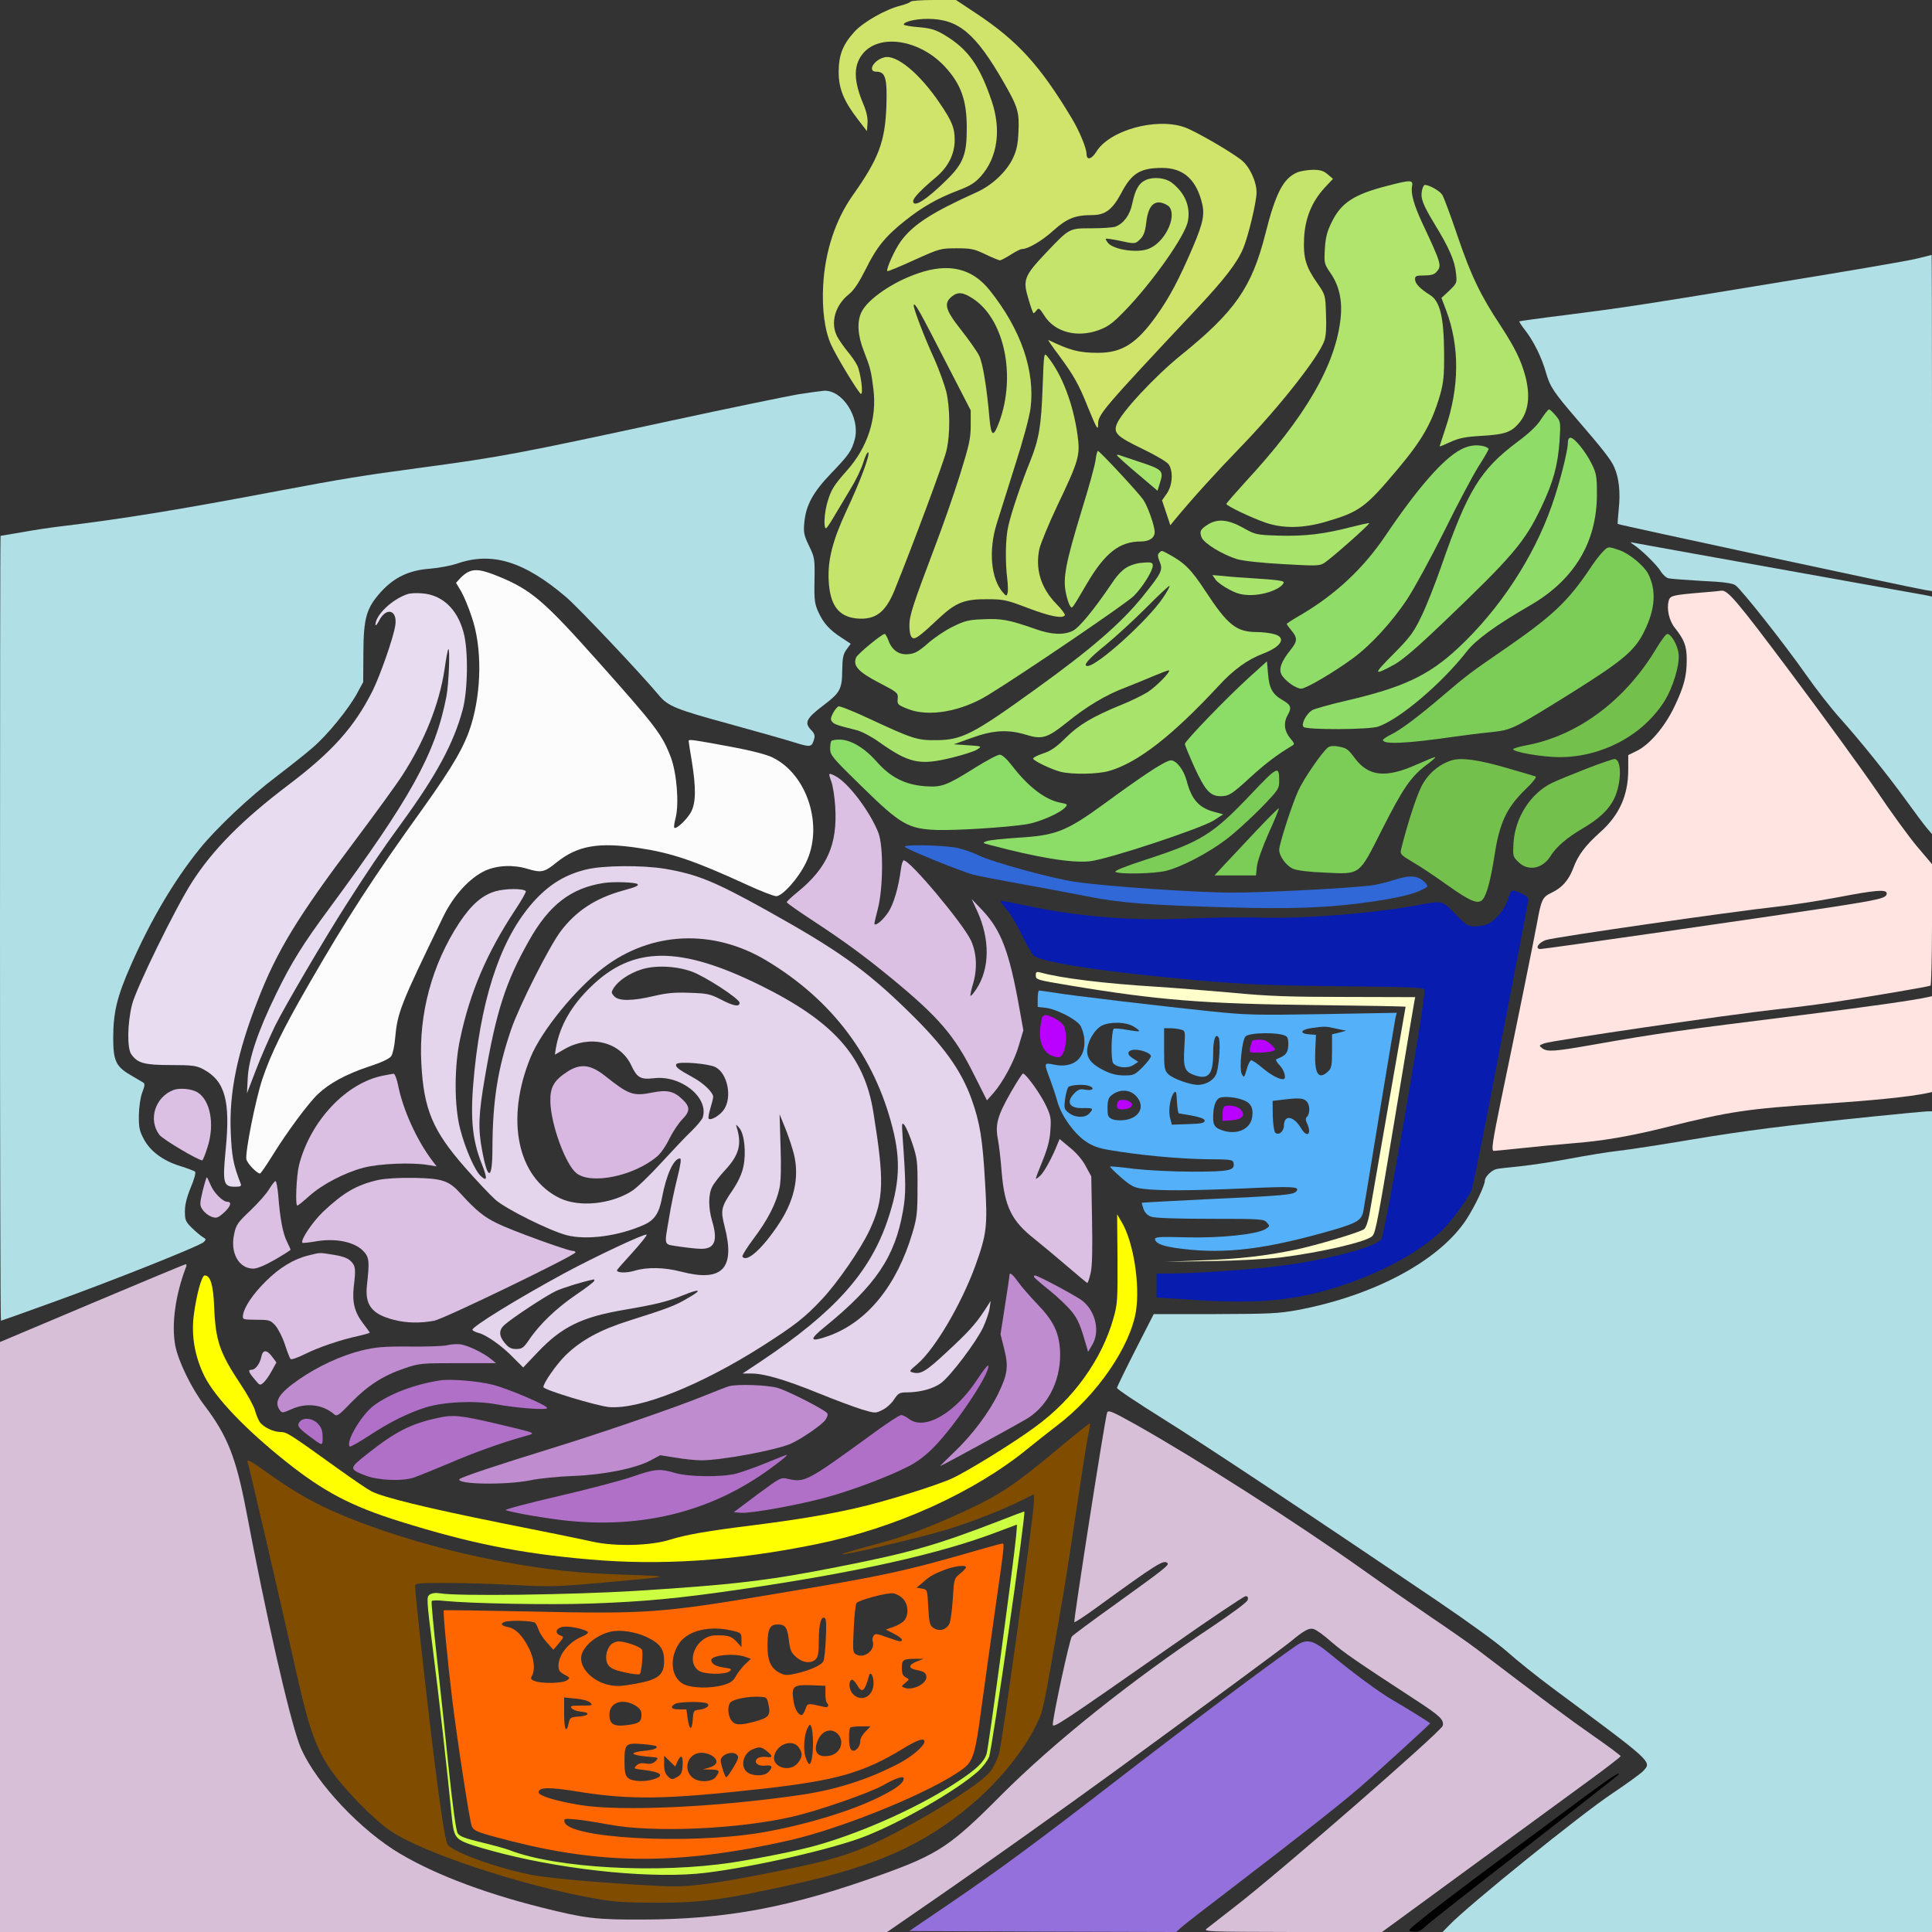 <?xml version="1.0" encoding="UTF-8" standalone="no"?>
<svg
   xmlns:dc="http://purl.org/dc/elements/1.1/"
   xmlns:cc="http://creativecommons.org/ns#"
   xmlns:rdf="http://www.w3.org/1999/02/22-rdf-syntax-ns#"
   xmlns:svg="http://www.w3.org/2000/svg"
   xmlns="http://www.w3.org/2000/svg"
   xmlns:sodipodi="http://sodipodi.sourceforge.net/DTD/sodipodi-0.dtd"
   xmlns:inkscape="http://www.inkscape.org/namespaces/inkscape"
   version="1.0"
   width="1024pt"
   height="1024pt"
   viewBox="0 0 1024 1024"
   preserveAspectRatio="xMidYMid meet"
   id="svg2"
   inkscape:version="0.91 r13725"
   sodipodi:docname="UNADJUSTEDNONRAW_thumb_961.svg">
  <rect x="0" y="0" width="1024" height="1024" fill="#333333" stroke="none"/>
  <defs
     id="defs164" />
  <sodipodi:namedview
     pagecolor="#ffffff"
     bordercolor="#666666"
     borderopacity="1"
     objecttolerance="10"
     gridtolerance="10"
     guidetolerance="10"
     inkscape:pageopacity="0"
     inkscape:pageshadow="2"
     inkscape:window-width="1440"
     inkscape:window-height="818"
     id="namedview162"
     showgrid="false"
     inkscape:zoom="0.37135056"
     inkscape:cx="640"
     inkscape:cy="640"
     inkscape:window-x="0"
     inkscape:window-y="1"
     inkscape:window-maximized="1"
     inkscape:current-layer="svg2" />
  <g
     transform="translate(0,1024) scale(0.1,-0.1)"
     fill="#000000"
     stroke="none"
     id="g6">
    <path
       d="M0 8840 c0 -770 3 -1400 8 -1400 4 0 135 24 292 54 256 49 767 142 1160 211 430 75 818 137 995 160 243 31 229 28 613 109 382 81 720 143 1042 191 135 21 246 39 248 40 2 2 -10 30 -27 63 -84 167 -114 453 -66 637 26 99 75 193 167 322 49 67 88 125 88 129 0 4 -17 32 -38 64 -22 32 -52 97 -68 146 -26 80 -29 102 -29 219 0 191 35 280 154 392 l66 63 -2302 0 -2303 0 0 -1400z"
       id="path8"
       style="fill:none" />
    <path
       d="M4826 10231 c-3 -5 -27 -14 -53 -21 -79 -19 -199 -88 -245 -139 -62 -69 -82 -122 -83 -211 0 -89 26 -154 102 -253 l48 -62 3 42 c2 27 -5 61 -22 101 -51 121 -53 200 -8 261 85 115 301 85 438 -60 86 -92 118 -179 118 -324 1 -142 -18 -191 -105 -277 -108 -107 -179 -152 -179 -114 0 17 44 62 119 125 66 55 101 123 101 199 0 65 -14 99 -79 195 -106 157 -230 260 -294 243 -57 -14 -91 -76 -42 -76 48 0 58 -34 53 -183 -7 -189 -41 -278 -178 -472 -92 -130 -147 -297 -157 -477 -7 -126 8 -240 42 -315 27 -61 142 -250 157 -260 16 -9 0 114 -19 151 -8 17 -32 51 -53 76 -20 25 -44 59 -53 77 -37 71 -11 165 62 223 28 23 53 61 90 134 57 116 105 175 209 257 89 71 171 118 279 159 66 25 91 41 123 77 87 99 108 245 56 398 -64 189 -126 275 -249 349 -49 29 -72 36 -138 42 -43 3 -79 10 -79 14 0 15 63 30 126 30 164 0 254 -75 406 -340 73 -127 81 -155 76 -259 -3 -69 -10 -99 -31 -143 -36 -72 -111 -142 -195 -179 -233 -105 -332 -169 -397 -257 -33 -45 -80 -150 -72 -159 3 -2 67 24 143 59 135 61 141 62 224 62 75 0 93 -3 153 -32 37 -18 72 -32 77 -32 5 0 31 14 57 30 26 17 52 30 59 30 33 0 108 44 167 98 71 64 116 82 205 82 70 0 108 29 154 115 56 107 101 135 218 135 106 0 173 -55 206 -168 22 -74 14 -116 -44 -253 -74 -172 -123 -265 -193 -363 -105 -147 -182 -196 -309 -196 -102 0 -149 13 -263 68 -5 2 19 -33 53 -78 82 -111 108 -157 156 -278 46 -112 54 -127 54 -93 0 55 16 74 532 624 139 149 205 234 237 310 27 64 71 247 71 297 0 60 -39 141 -83 174 -66 50 -247 154 -300 172 -151 52 -397 -17 -466 -130 -26 -41 -51 -47 -52 -13 0 32 -38 123 -79 191 -169 281 -287 410 -509 557 l-104 69 -118 0 c-65 0 -120 -4 -123 -9z"
       id="path10"
       style="fill:#d0e46c" />
    <path
       d="M5156 10231 c5 -4 88 -61 185 -124 307 -202 381 -273 460 -441 21 -46 39 -89 39 -94 0 -23 19 -19 92 18 256 128 492 79 826 -172 36 -27 50 -32 85 -28 23 2 78 4 123 4 75 1 87 -2 158 -38 92 -47 154 -55 242 -32 76 20 183 21 228 2 18 -7 49 -28 69 -45 39 -35 62 -88 149 -341 63 -185 111 -269 180 -314 24 -16 36 -15 179 3 85 11 233 29 329 41 96 12 293 42 438 66 154 26 296 44 341 44 46 0 155 14 267 35 104 19 293 53 419 75 127 22 240 43 253 45 l22 5 0 650 0 650 -2547 0 c-1443 0 -2543 -4 -2537 -9z"
       id="path12"
       style="fill:none" />
    <path
       d="M6875 9326 c-74 -32 -114 -110 -169 -328 -71 -280 -160 -409 -446 -640 -139 -112 -317 -304 -341 -366 -18 -47 1 -66 134 -130 69 -33 132 -70 141 -83 25 -37 21 -109 -9 -154 l-26 -37 22 -66 22 -66 21 26 c93 113 224 257 351 388 207 214 417 481 445 566 8 22 11 76 8 139 -3 102 -4 103 -46 164 -61 87 -75 134 -70 239 5 105 41 193 109 267 l44 47 -28 24 c-22 19 -39 24 -80 24 -29 -1 -66 -7 -82 -14z"
       id="path14"
       style="fill:#c4e46c" />
    <path
       d="M6073 9286 c-37 -17 -56 -50 -72 -126 -12 -59 -45 -104 -88 -121 -13 -5 -70 -9 -126 -9 -122 0 -117 2 -244 -131 -115 -122 -123 -142 -92 -244 12 -41 24 -75 27 -75 3 0 10 7 17 16 10 14 15 11 41 -30 55 -87 174 -118 289 -75 49 18 74 37 138 103 146 151 319 397 333 473 15 79 -16 152 -87 206 -34 25 -96 31 -136 13z m125 -143 c41 -55 -26 -190 -111 -222 -59 -23 -181 -5 -213 30 -9 11 -15 21 -13 23 2 3 33 -2 69 -9 86 -19 87 -19 114 8 17 17 26 40 31 85 9 81 35 116 79 108 17 -4 37 -14 44 -23z"
       id="path16"
       style="fill:#c4e46c" />
    <path
       d="M7353 9255 c-176 -45 -244 -89 -294 -191 -26 -52 -33 -82 -37 -143 -4 -76 -4 -79 31 -130 44 -64 62 -141 53 -233 -25 -250 -186 -528 -505 -872 -55 -61 -101 -113 -101 -117 0 -10 136 -75 210 -100 92 -31 198 -29 315 5 181 53 211 75 381 277 132 157 183 246 227 397 18 65 22 101 21 222 -1 189 -22 274 -74 306 -54 34 -80 61 -80 84 0 17 6 20 48 20 35 0 54 5 65 18 30 33 28 41 -76 263 -43 93 -60 154 -53 191 7 35 -5 36 -131 3z"
       id="path18"
       style="fill:#b0e46c" />
    <path
       d="M7537 9231 c-9 -42 4 -75 68 -181 75 -122 106 -193 112 -258 6 -51 5 -53 -35 -92 l-42 -39 25 -66 c72 -192 71 -407 -5 -629 -16 -50 -30 -91 -30 -92 0 -2 26 9 57 23 46 21 79 28 168 33 121 7 156 19 198 70 48 57 59 141 32 245 -23 86 -55 151 -131 268 -107 161 -158 268 -229 477 -36 107 -73 206 -81 218 -14 21 -69 52 -92 52 -5 0 -12 -13 -15 -29z"
       id="path20"
       style="fill:#b0e46c" />
    <path
       d="M10158 8869 c-42 -11 -364 -66 -715 -123 -753 -124 -833 -136 -1147 -176 -132 -16 -241 -32 -243 -33 -2 -2 12 -24 31 -48 44 -56 89 -147 110 -224 22 -76 41 -104 164 -247 138 -160 183 -217 199 -257 24 -55 32 -131 23 -216 -4 -44 -7 -81 -6 -82 5 -5 1555 -338 1624 -349 l42 -7 0 892 c0 490 -1 891 -2 890 -2 -1 -38 -10 -80 -20z"
       id="path22"
       style="fill:#b0e0e6" />
    <path
       d="M4865 8791 c-133 -45 -266 -137 -299 -205 -25 -52 -20 -125 13 -208 34 -87 39 -108 50 -199 20 -155 -30 -310 -141 -434 -68 -77 -83 -100 -102 -165 -17 -56 -22 -140 -8 -140 4 0 23 29 43 63 20 34 59 99 86 144 28 45 59 109 69 143 10 33 22 56 26 52 11 -11 -45 -159 -117 -312 -71 -153 -98 -257 -93 -364 6 -132 51 -194 148 -204 99 -9 153 31 201 149 93 229 262 682 275 739 21 87 20 230 -1 316 -10 38 -37 112 -60 165 -59 129 -116 280 -112 292 5 16 29 -27 169 -300 l133 -258 0 -80 c0 -69 -8 -104 -58 -265 -32 -102 -90 -268 -129 -370 -121 -320 -138 -372 -138 -426 0 -32 5 -56 14 -63 15 -13 36 2 148 107 84 78 132 97 248 96 89 0 103 -3 219 -47 119 -45 183 -57 195 -38 3 4 -17 32 -45 60 -82 84 -113 184 -90 292 7 29 49 132 95 229 115 241 122 266 107 375 -23 165 -82 320 -159 415 -19 23 -19 22 -26 -161 -7 -206 -19 -277 -66 -394 -46 -113 -99 -269 -115 -340 -16 -63 -18 -192 -6 -287 4 -31 4 -64 1 -73 -5 -15 -7 -15 -22 2 -66 72 -80 225 -35 368 14 44 57 181 96 305 42 130 77 259 83 306 25 197 -50 417 -216 625 -93 117 -217 147 -381 90z m298 -138 c161 -111 222 -405 134 -647 -31 -84 -43 -82 -52 11 -15 173 -36 298 -55 337 -11 23 -54 84 -95 136 -86 109 -95 143 -48 180 32 25 60 21 116 -17z"
       id="path24"
       style="fill:#c4e46c" />
    <path
       d="M5110 8544 c0 -11 72 -105 77 -100 10 10 -19 77 -40 91 -23 16 -37 19 -37 9z"
       id="path26"
       style="fill:none" />
    <path
       d="M4230 8150 c-63 -11 -365 -73 -670 -139 -815 -176 -904 -193 -1337 -251 -293 -39 -415 -59 -738 -120 -532 -101 -832 -150 -1165 -190 -52 -6 -144 -20 -204 -31 -60 -10 -111 -19 -113 -19 -2 0 -3 -936 -3 -2080 0 -1144 2 -2080 5 -2080 2 0 116 40 253 90 324 116 803 307 822 327 13 13 13 16 -5 26 -11 7 -37 28 -57 48 -34 33 -38 42 -38 89 0 35 10 75 31 126 18 42 28 79 23 84 -5 4 -41 18 -80 30 -91 28 -160 80 -193 145 -22 41 -26 62 -25 125 1 43 8 94 18 120 14 36 15 47 4 53 -7 4 -38 22 -68 40 -75 44 -90 76 -90 194 0 137 20 221 94 388 105 239 229 449 365 617 87 108 268 279 412 387 68 52 153 119 188 150 77 66 188 203 233 285 l33 61 1 155 c1 187 16 238 95 325 70 76 148 113 259 121 47 4 110 16 140 26 187 66 358 13 581 -177 67 -58 392 -401 493 -522 47 -56 90 -73 368 -149 150 -41 308 -86 352 -100 84 -26 89 -25 102 23 4 14 -1 28 -15 42 -40 40 -29 63 65 134 86 65 97 84 98 183 1 68 5 87 23 112 l22 30 -47 31 c-64 41 -97 77 -124 136 -20 44 -23 63 -21 169 2 114 1 121 -29 183 -27 56 -30 72 -25 123 8 91 46 161 140 259 96 100 112 122 128 185 28 113 -65 259 -163 255 -13 -1 -75 -9 -138 -19z"
       id="path28"
       style="fill:#b0e0e6" />
    <path
       d="M8169 8019 c-21 -34 -63 -74 -125 -120 -199 -149 -265 -257 -408 -669 -32 -91 -78 -208 -104 -260 -40 -83 -59 -108 -148 -198 -107 -107 -107 -116 5 -55 45 25 122 91 255 218 375 358 438 433 525 616 63 132 88 222 97 352 6 101 6 103 -21 135 -15 18 -30 32 -35 32 -4 0 -23 -23 -41 -51z"
       id="path30"
       style="fill:#90dc68" />
    <path
       d="M8310 7893 c0 -43 -44 -216 -85 -332 -96 -275 -277 -551 -497 -756 -157 -146 -291 -209 -598 -280 -85 -20 -165 -42 -177 -50 -31 -21 -58 -74 -44 -88 16 -16 347 -15 396 2 115 40 337 229 469 398 48 62 157 141 332 242 236 135 358 335 358 591 0 94 -3 111 -27 160 -31 64 -92 140 -113 140 -9 0 -14 -10 -14 -27z"
       id="path32"
       style="fill:#90dc68" />
    <path
       d="M7742 7857 c-91 -47 -229 -204 -400 -458 -117 -173 -265 -311 -449 -419 -40 -23 -73 -44 -73 -47 0 -3 11 -18 25 -35 33 -39 32 -57 -6 -104 -48 -60 -62 -99 -47 -129 18 -33 76 -75 105 -75 25 0 175 88 275 162 94 69 208 193 288 315 38 58 125 218 194 356 68 139 150 292 180 341 31 48 56 92 56 96 0 4 -10 10 -22 14 -42 11 -83 6 -126 -17z"
       id="path34"
       style="fill:#90dc68" />
    <path
       d="M5807 7803 c-3 -27 -37 -150 -76 -275 -82 -270 -98 -351 -82 -429 6 -30 16 -61 22 -69 12 -18 6 -26 90 117 96 163 173 223 285 223 46 0 74 19 74 50 0 33 -37 138 -61 172 -27 39 -231 258 -240 258 -3 0 -9 -21 -12 -47z"
       id="path36"
       style="fill:#b0e46c" />
    <path
       d="M5920 7827 c0 -3 48 -47 108 -97 l107 -91 14 45 c19 60 12 68 -107 107 -53 18 -103 34 -109 37 -7 2 -13 2 -13 -1z"
       id="path38"
       style="fill:#a8e46c" />
    <path
       d="M6404 7461 c-42 -26 -48 -37 -35 -70 14 -32 111 -91 189 -115 32 -9 131 -20 244 -26 176 -10 192 -10 218 7 36 23 242 205 237 210 -2 2 -46 -8 -98 -21 -138 -36 -242 -49 -381 -45 -121 4 -124 5 -190 42 -77 43 -134 49 -184 18z"
       id="path40"
       style="fill:#a8e46c" />
    <path
       d="M8660 7352 c44 -30 119 -104 141 -138 11 -19 30 -36 42 -39 12 -3 92 -9 178 -14 112 -5 162 -12 177 -23 32 -22 263 -315 375 -475 53 -76 133 -178 178 -228 106 -118 255 -303 354 -440 43 -60 92 -125 107 -143 l28 -33 0 630 0 629 -27 6 c-26 5 -502 90 -1233 221 -168 30 -314 57 -325 59 -16 4 -16 2 5 -12z"
       id="path42"
       style="fill:#b0e0e6" />
    <path
       d="M8491 7311 c-15 -16 -45 -55 -66 -88 -116 -172 -198 -249 -450 -423 -181 -124 -203 -141 -326 -246 -129 -110 -224 -182 -276 -207 -24 -12 -43 -25 -43 -29 0 -25 127 -19 375 17 55 8 143 19 195 24 114 13 111 11 425 206 276 173 340 226 390 329 59 119 65 218 20 306 -22 42 -101 107 -152 124 -61 21 -60 21 -92 -13z"
       id="path44"
       style="fill:#7ccc58" />
    <path
       d="M6143 7309 c-8 -8 -7 -20 3 -45 19 -45 12 -59 -89 -185 -115 -142 -271 -278 -573 -495 -327 -236 -387 -267 -524 -267 -99 -1 -123 7 -349 112 -85 40 -160 70 -167 67 -7 -3 -20 -19 -29 -36 -13 -25 -14 -35 -4 -46 11 -13 25 -18 129 -44 25 -6 77 -33 115 -60 164 -116 217 -128 390 -86 60 15 121 34 135 44 25 17 25 17 -50 22 l-75 5 95 34 c112 41 192 46 287 17 87 -27 114 -18 219 66 103 84 209 147 309 184 38 15 105 42 149 61 43 18 80 32 82 30 9 -8 -69 -87 -113 -115 -27 -17 -88 -47 -138 -67 -154 -63 -226 -106 -296 -175 -50 -50 -79 -70 -122 -84 -31 -10 -54 -23 -51 -28 9 -14 95 -55 143 -68 61 -16 199 -14 260 4 154 45 336 188 581 452 78 85 152 138 233 169 100 38 127 86 60 104 -21 6 -62 11 -91 11 -109 0 -155 37 -273 217 -78 119 -112 152 -206 202 -27 14 -26 14 -40 0z m22 -236 c-78 -118 -349 -363 -401 -363 -28 0 5 38 99 114 50 41 146 129 212 195 65 66 121 118 124 116 2 -3 -13 -31 -34 -62z"
       id="path46"
       style="fill:#a8e46c" />
    <path
       d="M6025 7253 c-58 -14 -89 -39 -137 -112 -91 -134 -169 -229 -203 -245 -48 -23 -113 -20 -197 10 -140 49 -178 56 -274 52 -81 -3 -100 -8 -165 -40 -41 -20 -100 -60 -132 -89 -46 -40 -67 -53 -100 -56 -51 -6 -89 20 -108 72 -7 19 -16 35 -20 35 -15 0 -141 -104 -151 -124 -19 -44 10 -77 122 -135 98 -51 101 -54 98 -84 -3 -30 0 -33 52 -54 111 -45 285 -15 430 75 198 122 730 484 769 523 47 47 101 133 101 162 0 13 -8 17 -32 16 -18 -1 -42 -3 -53 -6z"
       id="path48"
       style="fill:#a8e46c" />
    <path
       d="M2485 7210 c-11 -4 -31 -19 -44 -33 l-24 -26 27 -45 c14 -24 40 -86 57 -138 54 -158 52 -386 -3 -568 -35 -114 -94 -217 -256 -444 -264 -367 -405 -585 -607 -936 -134 -232 -200 -367 -244 -498 -37 -111 -93 -394 -85 -427 6 -23 56 -75 72 -75 4 0 34 44 67 97 74 120 189 276 241 325 61 57 147 104 266 144 74 24 113 43 122 57 8 12 17 54 20 92 13 141 28 178 254 644 55 114 140 207 223 246 64 29 149 33 225 10 74 -22 89 -19 155 35 111 88 221 108 437 75 172 -26 291 -66 570 -194 73 -34 144 -61 156 -61 33 0 117 94 157 176 96 194 9 469 -176 559 -29 15 -114 37 -205 54 -215 40 -240 44 -240 34 0 -4 7 -51 16 -103 24 -148 23 -227 -5 -277 -23 -39 -77 -90 -87 -80 -3 2 0 26 7 52 19 76 6 236 -25 320 -47 123 -78 163 -387 510 -288 323 -353 379 -532 452 -83 33 -116 38 -152 23z"
       id="path50"
       style="fill:#fcfcfc" />
    <path
       d="M6442 7169 c8 -13 41 -37 72 -53 45 -24 70 -30 119 -30 64 1 140 26 165 56 11 14 8 17 -25 22 -21 3 -81 8 -133 11 -52 3 -122 8 -155 12 l-59 5 16 -23z"
       id="path52"
       style="fill:#a8e46c" />
    <path
       d="M9015 7099 c-152 -13 -164 -16 -171 -45 -11 -44 3 -105 34 -143 49 -62 62 -95 62 -166 0 -89 -14 -143 -66 -252 -51 -106 -131 -200 -199 -233 l-45 -22 0 -77 c0 -137 -47 -242 -151 -334 -76 -68 -115 -120 -139 -185 -25 -67 -60 -107 -117 -134 -47 -22 -54 -36 -76 -158 -16 -88 -111 -557 -192 -945 -45 -220 -52 -265 -37 -265 4 0 68 6 142 14 74 8 197 20 272 26 160 12 310 38 498 85 337 84 427 98 840 125 265 18 445 36 543 56 l27 6 0 254 0 254 -22 -5 c-77 -17 -315 -51 -668 -95 -657 -82 -765 -97 -1099 -156 -216 -38 -249 -40 -277 -20 -18 14 -18 15 11 26 39 15 983 153 1230 180 105 11 249 30 320 41 222 34 488 80 497 85 4 3 8 149 8 325 l0 319 -78 92 c-43 51 -140 184 -215 296 -76 111 -280 392 -453 623 -292 390 -338 444 -372 438 -4 -1 -52 -6 -107 -10z m985 -1594 c0 -25 -32 -33 -305 -75 -329 -50 -1507 -220 -1530 -220 -32 0 -11 35 30 48 44 15 981 150 1220 176 83 9 229 32 325 50 202 39 260 43 260 21z"
       id="path54"
       style="fill:#ffe4e1" />
    <path
       d="M2160 7091 c-82 -27 -171 -112 -170 -163 1 -7 10 4 20 24 39 73 98 54 85 -27 -9 -63 -80 -265 -120 -346 -97 -193 -214 -324 -450 -502 -239 -181 -397 -340 -507 -512 -86 -133 -297 -564 -318 -649 -25 -99 -27 -232 -4 -264 33 -47 69 -57 209 -57 115 0 135 -3 172 -22 116 -62 145 -167 119 -428 -17 -176 -12 -195 50 -195 30 0 35 3 29 18 -39 101 -47 145 -52 273 -9 208 35 421 143 697 102 263 212 443 516 847 107 143 220 298 250 345 118 182 196 377 224 561 8 57 17 105 20 108 10 11 3 -184 -10 -251 -59 -304 -188 -536 -623 -1126 -135 -182 -201 -288 -278 -447 -98 -200 -147 -346 -152 -450 l-4 -80 46 120 c25 66 72 174 104 240 52 104 259 457 376 640 120 187 180 277 295 435 183 251 274 420 322 597 28 104 31 317 5 411 -33 124 -113 199 -219 207 -29 3 -64 1 -78 -4z"
       id="path56"
       style="fill:#e8dcf0" />
    <path
       d="M8777 6800 c-165 -274 -416 -461 -691 -511 -36 -7 -66 -16 -66 -20 0 -15 157 -42 245 -42 224 0 438 113 554 292 47 73 85 197 78 256 -5 45 -39 105 -60 105 -7 0 -34 -36 -60 -80z"
       id="path58"
       style="fill:#74c04c" />
    <path
       d="M6619 6648 c-113 -102 -339 -336 -339 -351 0 -6 23 -62 51 -124 56 -122 83 -153 139 -153 43 0 59 10 158 101 75 69 145 122 218 165 17 10 17 12 -9 43 -30 36 -35 81 -12 121 22 39 18 53 -25 78 -55 31 -73 63 -79 140 l-6 67 -96 -87z"
       id="path60"
       style="fill:#8cdc68" />
    <path
       d="M4407 6313 c-4 -3 -7 -22 -7 -42 0 -33 12 -48 166 -198 208 -204 247 -226 399 -232 104 -3 363 13 475 30 67 11 177 58 205 89 15 16 14 18 -22 25 -82 15 -172 83 -260 198 -28 36 -52 57 -64 57 -12 0 -68 -30 -126 -66 -156 -98 -182 -108 -271 -101 -106 8 -184 48 -257 132 -63 71 -137 115 -195 115 -20 0 -40 -3 -43 -7z"
       id="path62"
       style="fill:#8cdc68" />
    <path
       d="M7038 6278 c-32 -26 -129 -167 -157 -229 -34 -75 -101 -283 -101 -313 0 -34 38 -86 74 -101 20 -9 89 -17 167 -20 192 -9 180 -18 304 228 110 217 152 279 232 340 30 22 52 41 50 44 -2 2 -46 -16 -98 -39 -162 -73 -255 -64 -327 32 -39 52 -44 55 -92 64 -23 4 -42 2 -52 -6z"
       id="path64"
       style="fill:#7ccc58" />
    <path
       d="M7694 6210 c-69 -22 -127 -72 -161 -140 -27 -54 -76 -205 -107 -332 -6 -25 -1 -30 61 -67 38 -21 122 -78 188 -125 120 -85 160 -101 184 -73 22 27 42 104 62 231 26 172 63 253 161 349 44 42 65 69 56 72 -7 2 -76 23 -153 45 -148 43 -240 56 -291 40z"
       id="path66"
       style="fill:#74c04c" />
    <path
       d="M8409 6166 c-74 -29 -157 -63 -182 -75 -114 -55 -196 -183 -205 -317 -4 -71 -4 -74 26 -103 51 -51 129 -36 171 33 30 48 87 97 171 146 87 51 139 101 167 160 37 81 39 202 2 207 -8 1 -75 -22 -150 -51z"
       id="path68"
       style="fill:#74c04c" />
    <path
       d="M6083 6143 c-54 -36 -156 -108 -226 -160 -206 -150 -259 -171 -462 -183 -77 -5 -151 -13 -165 -18 -24 -9 -24 -10 15 -20 253 -67 432 -97 530 -87 93 9 589 173 659 217 l49 32 -44 12 c-83 21 -123 65 -149 164 -16 60 -54 110 -85 110 -14 0 -68 -30 -122 -67z"
       id="path70"
       style="fill:#8cdc68" />
    <path
       d="M6629 6029 c-200 -211 -263 -250 -552 -344 -114 -37 -173 -61 -165 -66 22 -14 210 -10 271 6 81 21 219 93 312 163 44 32 126 107 183 164 98 101 102 107 102 149 0 83 -8 79 -151 -72z"
       id="path72"
       style="fill:#7ccc58" />
    <path
       d="M4406 6098 c9 -24 18 -85 21 -135 12 -198 -42 -321 -196 -448 -34 -27 -61 -53 -61 -57 0 -4 65 -50 145 -102 164 -108 265 -182 410 -301 250 -206 334 -303 436 -508 l70 -139 34 38 c52 60 112 171 136 256 l23 77 -23 128 c-52 289 -95 402 -192 506 l-59 62 30 -65 c68 -150 66 -304 -5 -412 -15 -22 -28 -38 -31 -36 -2 3 3 29 12 59 25 82 21 166 -9 233 -41 89 -323 426 -357 426 -5 0 -12 -21 -15 -47 -13 -98 -38 -184 -67 -228 -27 -40 -64 -73 -73 -63 -2 2 6 37 17 78 29 108 31 334 4 405 -44 113 -159 265 -227 301 -39 20 -40 19 -23 -28z"
       id="path74"
       style="fill:#dcc0e4" />
    <path
       d="M6654 5832 c-66 -70 -141 -151 -168 -179 l-49 -53 110 0 110 0 5 48 c3 28 28 99 62 176 32 70 56 129 54 132 -2 2 -58 -54 -124 -124z"
       id="path76"
       style="fill:#7ccc58" />
    <path
       d="M4796 5751 c15 -15 301 -131 363 -147 31 -8 146 -30 256 -50 110 -19 266 -49 348 -65 177 -35 321 -46 737 -58 347 -10 542 -3 764 29 146 21 230 41 279 67 27 14 28 15 12 33 -36 40 -79 44 -163 17 -42 -14 -102 -28 -132 -31 -131 -15 -560 -37 -725 -37 -193 0 -662 32 -835 57 -121 17 -442 105 -512 140 -26 13 -76 31 -110 39 -70 16 -298 21 -282 6z"
       id="path78"
       style="fill:#3068d8" />
    <path
       d="M3105 5631 c-105 -26 -185 -73 -264 -156 -173 -183 -282 -484 -326 -907 -25 -242 -15 -364 40 -501 29 -74 27 -91 -6 -61 -31 27 -83 145 -110 250 -32 122 -32 332 0 479 52 246 141 453 289 678 36 54 62 100 59 104 -16 15 -108 14 -161 -1 -71 -21 -128 -71 -193 -169 -143 -219 -214 -480 -200 -742 13 -245 60 -357 230 -551 63 -72 137 -150 163 -173 57 -50 287 -164 378 -188 106 -27 274 -5 409 55 56 25 81 62 96 145 23 122 62 207 95 207 8 0 4 -31 -15 -107 -15 -60 -34 -151 -42 -203 -27 -161 -33 -143 53 -157 41 -6 93 -12 116 -12 72 -1 90 43 58 149 -20 68 -20 140 1 180 9 18 40 58 69 89 74 80 89 137 60 228 -5 15 -2 14 14 -5 27 -30 38 -131 22 -206 -8 -38 -27 -79 -57 -124 -61 -89 -65 -106 -42 -194 57 -222 -13 -295 -231 -238 -89 23 -179 25 -246 5 -42 -13 -94 -12 -94 2 0 3 37 45 82 94 44 49 79 92 75 95 -8 8 -268 -114 -437 -205 -247 -134 -494 -286 -486 -300 3 -5 18 -12 33 -16 40 -10 122 -67 182 -129 l54 -54 77 81 c127 134 233 186 455 224 171 29 235 45 316 78 91 37 104 30 27 -14 -71 -42 -103 -54 -314 -121 -153 -48 -255 -104 -337 -184 -48 -48 -117 -146 -117 -168 0 -14 286 -101 350 -106 165 -12 484 116 810 323 175 112 225 151 316 248 83 88 207 268 253 367 76 163 79 259 20 625 -48 299 -212 482 -604 675 -424 208 -671 206 -892 -9 -106 -102 -167 -210 -187 -328 l-5 -33 52 30 c136 77 293 38 352 -85 31 -67 50 -78 120 -70 143 18 292 -101 260 -207 -4 -12 -31 -45 -60 -73 -29 -27 -101 -104 -161 -169 -60 -66 -129 -132 -154 -148 -111 -71 -279 -88 -382 -39 -227 109 -291 419 -155 749 58 140 239 362 387 474 253 192 580 206 862 37 348 -209 573 -508 669 -888 44 -172 37 -300 -26 -487 -94 -279 -281 -488 -670 -748 l-99 -66 45 0 c70 0 178 -32 354 -103 88 -36 193 -75 232 -87 71 -21 73 -22 110 -3 21 10 49 35 62 56 22 33 29 37 67 37 69 0 140 19 181 49 50 36 188 219 224 296 15 33 31 78 34 100 l6 40 -33 -51 c-48 -73 -87 -116 -202 -222 -107 -100 -136 -117 -175 -107 -24 6 -24 7 22 46 92 79 232 316 306 519 61 169 66 210 52 444 -13 229 -27 316 -72 442 -56 154 -149 283 -336 465 -225 220 -374 325 -753 536 -270 150 -364 189 -534 218 -120 20 -330 19 -421 -4z m274 -77 c8 -8 -7 -15 -80 -35 -143 -40 -246 -107 -328 -216 -60 -80 -217 -390 -261 -517 -72 -209 -99 -381 -100 -631 0 -170 -24 -177 -54 -16 -23 119 -20 193 14 391 60 350 111 507 232 721 107 192 223 282 398 309 51 8 169 4 179 -6z m286 -463 c71 -25 255 -145 255 -166 0 -23 -32 -18 -100 18 -57 29 -73 32 -165 35 -77 3 -122 -1 -189 -17 -114 -27 -187 -28 -211 -1 -16 18 -16 21 -2 44 26 39 81 76 144 97 73 24 183 20 268 -10z m127 -507 c64 -33 90 -159 45 -225 -21 -31 -70 -60 -81 -48 -3 3 1 27 9 54 8 26 15 54 15 61 0 24 -52 74 -108 104 -77 42 -95 56 -87 70 10 16 170 3 207 -16z m408 -433 c41 -129 17 -261 -68 -392 -89 -136 -175 -214 -197 -179 -3 5 24 48 60 96 74 98 119 186 136 265 8 35 10 113 6 224 l-5 169 24 -59 c14 -33 34 -89 44 -124z m637 24 c24 -73 27 -94 26 -230 0 -133 -3 -160 -27 -240 -83 -279 -239 -471 -442 -545 -104 -37 -110 -23 -19 50 267 218 369 369 411 612 16 92 16 142 -2 393 -5 74 -4 79 11 60 8 -11 28 -56 42 -100z m-1687 -723 c0 -5 -44 -39 -99 -76 -101 -69 -192 -155 -248 -239 -28 -41 -37 -47 -67 -47 -26 0 -40 7 -60 31 -32 38 -33 69 -3 96 39 36 220 155 273 180 39 18 139 49 202 62 1 1 2 -3 2 -7z"
       id="path80"
       style="fill:#e4d4ec" />
    <path
       d="M8007 5513 c-2 -5 -10 -25 -17 -46 -14 -45 -61 -102 -101 -123 -15 -7 -47 -14 -70 -14 -39 0 -47 5 -105 65 -70 72 -70 72 -186 50 -248 -47 -629 -77 -873 -68 -77 2 -234 0 -348 -5 -316 -14 -595 9 -892 73 -60 13 -111 22 -113 21 -1 -2 14 -23 34 -47 21 -24 57 -85 80 -135 24 -50 53 -99 64 -109 40 -36 392 -89 870 -131 242 -21 377 -27 748 -31 431 -5 452 -6 452 -24 0 -84 -207 -1276 -228 -1316 -22 -41 -291 -112 -541 -143 -159 -20 -455 -40 -581 -40 l-70 0 0 -64 0 -63 204 -13 c348 -22 540 -3 788 80 234 78 443 199 549 318 51 58 116 152 130 189 5 15 48 225 95 467 47 243 112 579 144 747 33 169 60 314 60 323 0 9 -16 22 -36 31 -41 17 -51 18 -57 8z"
       id="path82"
       style="fill:#081cb0" />
    <path
       d="M5490 5072 c0 -25 0 -25 185 -56 462 -77 713 -97 1293 -103 265 -3 482 -7 482 -9 0 -2 -41 -236 -91 -521 -50 -285 -95 -546 -101 -580 -6 -34 -18 -69 -27 -77 -17 -16 -252 -86 -366 -110 -154 -32 -299 -49 -490 -56 l-200 -8 245 4 c135 2 300 11 366 19 217 27 461 84 488 114 18 20 28 74 141 756 42 253 78 471 81 485 l5 25 -368 1 c-296 0 -413 4 -598 22 -126 11 -309 26 -405 32 -275 17 -506 45 -617 76 -19 5 -23 2 -23 -14z"
       id="path84"
       style="fill:#ffffcc" />
    <path
       d="M5500 4946 l0 -43 45 -5 c54 -7 153 -57 179 -91 10 -14 21 -47 23 -74 9 -101 -57 -157 -159 -136 -57 11 -57 14 -19 -87 11 -30 28 -81 37 -114 22 -73 87 -164 149 -206 33 -23 68 -36 123 -45 153 -27 370 -47 512 -49 135 -1 145 -2 148 -20 8 -40 -21 -46 -218 -46 -106 0 -238 7 -309 15 -68 9 -125 14 -127 12 -3 -2 24 -28 58 -58 53 -46 69 -54 117 -60 87 -11 253 -10 532 2 263 12 301 10 280 -15 -16 -19 -63 -23 -471 -42 -190 -9 -346 -18 -348 -19 -1 -1 3 -16 9 -33 7 -20 21 -34 41 -41 19 -7 138 -11 313 -11 265 0 283 -1 299 -19 17 -19 17 -20 -6 -35 -44 -28 -238 -49 -421 -44 -148 4 -167 2 -165 -11 5 -24 45 -38 143 -50 236 -29 452 -1 808 102 117 35 141 49 152 92 2 11 41 243 85 515 45 272 84 506 87 519 l6 23 -389 -7 c-358 -6 -406 -5 -599 15 -242 25 -743 84 -836 100 -35 5 -67 10 -71 10 -5 0 -8 -20 -8 -44z m509 -147 c18 -11 31 -22 29 -24 -2 -3 -32 1 -66 7 -34 6 -65 8 -69 5 -13 -14 -16 -166 -3 -182 20 -24 76 -30 107 -10 l26 17 -26 17 c-55 32 -17 61 53 40 23 -7 40 -18 40 -27 0 -8 -20 -34 -44 -58 -41 -41 -47 -44 -98 -44 -38 0 -69 8 -106 26 -70 35 -95 68 -89 116 7 51 44 107 81 124 48 20 125 17 165 -7z m1073 -11 l53 -11 -37 -10 -38 -9 0 -89 c0 -78 -3 -91 -22 -109 -50 -46 -72 -11 -67 109 l4 86 -38 3 c-52 4 -43 25 14 33 71 10 75 10 131 -3z m-823 -5 c23 -6 24 -7 18 -99 -6 -105 2 -125 58 -144 71 -23 95 6 95 118 0 73 13 108 29 83 11 -17 4 -141 -11 -189 -11 -35 -54 -62 -99 -62 -41 0 -133 33 -156 56 -21 21 -23 31 -23 134 l0 110 33 0 c17 0 43 -3 56 -7z m559 -36 c8 -6 12 -26 10 -51 -3 -39 -13 -50 -63 -70 -5 -2 2 -17 18 -33 26 -28 37 -73 18 -73 -24 0 -66 23 -110 60 -26 22 -52 40 -59 40 -6 0 -17 -21 -24 -47 -13 -46 -15 -47 -26 -26 -15 26 0 176 19 199 19 23 188 24 217 1z m-1044 -263 c31 -12 17 -26 -19 -20 -29 6 -39 3 -60 -18 -47 -47 -27 -82 45 -79 55 1 58 -2 33 -29 -22 -24 -74 -23 -107 3 -26 20 -27 25 -21 73 4 28 12 57 17 64 11 12 84 17 112 6z m240 -46 c59 -53 33 -121 -50 -134 -27 -4 -55 -2 -70 5 -21 9 -24 17 -24 59 0 34 5 54 18 64 39 34 91 36 126 6z m234 -99 c102 -16 137 -26 137 -39 0 -12 -18 -16 -87 -18 l-87 -3 -9 35 c-11 38 0 110 21 135 10 11 13 2 15 -47 2 -34 6 -62 10 -63z m354 65 c32 -16 42 -44 34 -89 -12 -64 -87 -93 -163 -64 -34 13 -43 25 -43 65 0 57 12 95 34 105 26 11 102 2 138 -17z m322 0 c19 -18 21 -65 4 -82 -9 -9 -9 -18 0 -37 26 -57 0 -78 -32 -25 -39 66 -90 74 -91 14 0 -32 -29 -54 -46 -37 -6 6 -12 46 -13 90 l-1 78 50 6 c89 11 113 9 129 -7z"
       id="path86"
       style="fill:#54b0f8" />
    <path
       d="M6637 4723 c-2 -5 -7 -20 -11 -35 -6 -28 -6 -28 46 -27 29 0 62 4 73 8 18 7 18 9 -7 34 -19 19 -38 27 -62 27 -19 0 -37 -3 -39 -7z"
       id="path88"
       style="fill:#ba00ff" />
    <path
       d="M5927 4403 c-4 -3 -7 -15 -7 -25 0 -12 7 -18 24 -18 34 0 56 10 56 25 0 21 -57 35 -73 18z"
       id="path90"
       style="fill:#ba00ff" />
    <path
       d="M6487 4373 c-4 -3 -7 -22 -7 -40 l0 -34 46 3 c58 4 78 26 50 57 -18 20 -75 29 -89 14z"
       id="path92"
       style="fill:#ba00ff" />
    <path
       d="M6827 4383 c-15 -14 -6 -23 23 -23 32 0 40 14 14 24 -20 8 -29 8 -37 -1z"
       id="path94"
       style="fill:none" />
    <path
       d="M5525 4850 c-4 -6 -9 -34 -12 -64 -7 -67 17 -123 61 -141 16 -7 35 -11 42 -8 34 13 47 131 18 172 -15 21 -69 51 -93 51 -5 0 -13 -5 -16 -10z"
       id="path96"
       style="fill:#ba00ff" />
    <path
       d="M3009 4561 c-73 -47 -94 -83 -92 -161 3 -121 81 -333 138 -378 78 -62 302 -16 426 87 21 17 49 58 67 96 18 36 48 81 67 101 44 44 44 68 0 109 -44 42 -81 50 -159 34 -101 -20 -124 -11 -251 90 -75 59 -129 65 -196 22z"
       id="path98"
       style="fill:#d8b8e0" />
    <path
       d="M2031 4539 c-196 -38 -386 -240 -446 -474 -14 -57 -21 -215 -9 -215 3 0 31 22 62 50 70 63 189 125 289 151 83 22 258 29 343 14 l44 -7 -25 33 c-81 108 -154 269 -179 397 -7 34 -18 62 -24 61 -6 -1 -31 -5 -55 -10z"
       id="path100"
       style="fill:#dcc0e4" />
    <path
       d="M5358 4451 c-71 -124 -84 -171 -69 -249 6 -31 15 -109 20 -173 15 -183 52 -260 173 -355 40 -32 119 -98 175 -146 56 -48 104 -88 106 -88 3 0 11 24 18 54 8 36 10 126 7 282 l-4 229 -30 55 c-17 33 -51 72 -84 98 l-54 45 -10 -24 c-29 -74 -71 -150 -92 -170 -13 -12 -24 -19 -24 -16 0 4 16 47 36 95 25 61 38 108 41 159 5 65 3 78 -24 135 -29 61 -106 168 -121 168 -4 0 -33 -45 -64 -99z"
       id="path102"
       style="fill:#dcc0e4" />
    <path
       d="M920 4463 c-98 -37 -136 -158 -75 -238 18 -24 205 -135 227 -135 3 0 16 31 28 70 39 121 15 249 -54 291 -30 18 -93 24 -126 12z"
       id="path104"
       style="fill:#dcc0e4" />
    <path
       d="M9945 4324 c-482 -49 -699 -77 -980 -124 -159 -27 -335 -54 -390 -60 -55 -6 -169 -25 -254 -41 -85 -16 -202 -34 -260 -40 -58 -6 -116 -12 -128 -15 -26 -5 -63 -41 -63 -62 0 -25 -52 -134 -97 -204 -143 -219 -487 -404 -893 -481 -103 -19 -150 -21 -440 -22 l-325 0 -97 -190 c-53 -104 -97 -195 -98 -201 0 -7 107 -78 238 -160 220 -137 797 -520 1467 -974 155 -105 318 -223 365 -266 47 -42 155 -129 240 -192 535 -397 526 -388 479 -439 -13 -14 -87 -67 -164 -119 -162 -107 -768 -597 -864 -698 l-35 -36 1297 0 1297 0 0 2175 0 2175 -32 -1 c-18 -1 -136 -12 -263 -25z"
       id="path106"
       style="fill:#b0e0e6" />
    <path
       d="M1074 3927 c-16 -69 -16 -75 0 -99 10 -15 31 -31 47 -37 26 -9 33 -7 64 20 36 32 46 59 21 59 -25 0 -73 48 -90 90 -9 22 -18 40 -20 40 -2 0 -12 -33 -22 -73z"
       id="path108"
       style="fill:#dcc0e4" />
    <path
       d="M2005 3986 c-115 -26 -185 -67 -294 -170 -56 -54 -120 -150 -108 -163 3 -2 33 1 68 7 105 19 207 -1 255 -51 31 -33 33 -54 19 -180 -12 -105 25 -154 141 -184 68 -18 142 -19 216 -5 54 11 748 347 748 362 0 5 -7 8 -15 8 -25 0 -326 109 -400 146 -70 34 -113 69 -191 155 -65 72 -98 83 -249 86 -82 1 -152 -3 -190 -11z"
       id="path110"
       style="fill:#dcc0e4" />
    <path
       d="M1427 3938 c-14 -24 -59 -75 -100 -114 -67 -63 -76 -76 -86 -125 -22 -100 25 -183 102 -183 20 0 63 18 115 48 45 26 82 50 82 52 0 3 -9 22 -19 43 -21 41 -37 121 -46 244 -4 42 -10 77 -15 77 -4 0 -19 -19 -33 -42z"
       id="path112"
       style="fill:#dcc0e4" />
    <path
       d="M5923 3569 c1 -215 0 -241 -21 -314 -61 -219 -212 -430 -414 -577 -110 -82 -358 -235 -440 -273 -87 -40 -362 -125 -514 -159 -149 -34 -312 -61 -549 -91 -240 -30 -348 -49 -435 -76 -102 -32 -289 -37 -410 -10 -52 12 -273 57 -490 100 -392 79 -620 135 -682 167 -18 9 -99 64 -181 123 -252 181 -267 191 -299 191 -39 0 -93 26 -112 54 -8 13 -19 40 -25 62 -6 22 -40 84 -77 139 -110 166 -132 229 -139 411 -5 115 -20 164 -50 164 -16 0 -44 -103 -58 -211 -14 -110 6 -221 57 -324 58 -114 216 -280 433 -453 200 -159 344 -235 603 -316 368 -115 640 -170 1000 -201 379 -34 774 -8 1205 80 420 85 838 274 1124 508 42 34 110 88 152 120 211 159 390 419 420 608 22 143 -14 369 -76 472 l-24 41 2 -235z"
       id="path114"
       style="fill:#ffff00" />
    <path
       d="M1635 3586 c-78 -19 -154 -65 -226 -137 -69 -68 -115 -137 -121 -179 -3 -24 -2 -24 70 -25 70 0 75 -2 102 -31 15 -18 38 -63 50 -100 12 -38 26 -73 30 -77 4 -5 38 7 76 26 72 36 189 76 287 97 31 7 57 15 57 17 0 1 -16 23 -35 48 -46 60 -59 113 -50 195 11 93 10 109 -14 134 -16 17 -42 27 -91 35 -79 13 -70 13 -135 -3z"
       id="path116"
       style="fill:#dcc0e4" />
    <path
       d="M488 3333 l-488 -206 0 -1563 0 -1564 2351 0 2351 0 242 167 c257 177 711 500 966 686 463 338 890 653 930 686 71 59 98 74 122 67 13 -3 55 -33 93 -67 66 -57 129 -101 448 -309 129 -84 153 -106 143 -138 -11 -32 -876 -786 -1110 -965 -65 -51 -128 -100 -140 -109 -20 -16 4 -17 454 -18 l475 0 175 128 c175 128 592 433 917 671 95 69 172 129 173 133 0 3 -66 53 -147 109 -128 89 -274 198 -618 460 -41 31 -150 107 -242 169 -92 63 -253 174 -358 249 -355 252 -884 590 -1208 772 -124 69 -143 77 -149 62 -11 -27 -179 -1105 -174 -1111 3 -2 54 31 113 74 328 238 361 259 381 239 10 -10 -21 -34 -271 -214 -123 -88 -230 -167 -236 -175 -12 -14 -101 -427 -101 -466 0 -23 44 7 625 413 209 147 387 266 397 267 11 0 15 -6 11 -20 -3 -12 -80 -69 -192 -144 -423 -281 -839 -614 -1116 -892 -264 -266 -333 -312 -627 -418 -486 -175 -824 -239 -1273 -240 -248 -1 -304 6 -535 64 -327 82 -604 191 -785 307 -214 139 -439 392 -500 563 -57 159 -175 678 -280 1233 -54 282 -100 398 -220 556 -70 92 -140 236 -156 319 -21 112 0 268 58 419 3 7 1 13 -3 12 -5 0 -228 -93 -496 -206z"
       id="path118"
       style="fill:#d8bfd8" />
    <path
       d="M5350 3478 c0 -7 -11 -80 -24 -162 l-23 -148 19 -76 c24 -95 19 -135 -31 -238 -49 -101 -139 -221 -235 -312 -42 -40 -74 -72 -72 -72 7 0 425 229 466 255 113 73 178 215 168 364 -7 93 -36 152 -121 240 -40 42 -86 95 -102 118 -31 43 -45 53 -45 31z"
       id="path120"
       style="fill:#c08cd0" />
    <path
       d="M5480 3473 c1 -5 37 -36 81 -71 44 -35 97 -86 119 -113 35 -44 46 -71 80 -189 l7 -25 21 35 c43 70 21 176 -49 234 -27 23 -238 136 -254 136 -3 0 -5 -3 -5 -7z"
       id="path122"
       style="fill:#c08cd0" />
    <path
       d="M2370 3110 c-19 -5 -109 -8 -200 -7 -139 1 -179 -3 -254 -21 -109 -27 -231 -84 -331 -153 -106 -73 -135 -118 -102 -163 12 -16 15 -16 62 5 79 36 166 25 226 -27 14 -13 25 -6 92 64 88 90 168 141 282 180 76 26 89 27 282 27 l202 0 -27 22 c-40 33 -124 73 -163 78 -19 2 -50 0 -69 -5z"
       id="path124"
       style="fill:#c08cd0" />
    <path
       d="M1385 3048 c-8 -37 -31 -68 -52 -68 -20 0 -16 -12 16 -50 28 -34 29 -35 49 -17 11 10 30 38 43 62 l24 44 -21 28 c-30 41 -51 41 -59 1z"
       id="path126"
       style="fill:#dcc0e4" />
    <path
       d="M5182 2932 c-118 -182 -282 -277 -365 -212 -14 11 -32 20 -41 20 -9 0 -82 -48 -163 -108 -334 -243 -347 -250 -434 -231 -41 10 -41 9 -166 -83 l-124 -93 36 -3 c52 -5 310 42 456 82 141 39 327 109 434 164 46 23 93 59 135 102 118 121 300 395 288 432 -2 6 -27 -26 -56 -70z"
       id="path128"
       style="fill:#b070c8" />
    <path
       d="M2335 2924 c-137 -21 -267 -70 -353 -133 -66 -49 -152 -195 -128 -218 3 -3 47 22 98 55 112 74 209 122 303 152 96 30 262 38 375 17 114 -21 270 -32 270 -20 0 15 -205 102 -290 124 -76 19 -220 31 -275 23z"
       id="path130"
       style="fill:#b070c8" />
    <path
       d="M3865 2893 c-11 -3 -69 -25 -130 -50 -146 -60 -550 -199 -810 -279 -286 -88 -484 -154 -490 -164 -17 -28 246 -32 375 -6 47 10 148 20 225 23 165 6 333 40 412 82 l52 28 83 -13 c46 -8 107 -14 136 -14 103 0 387 52 471 87 54 23 170 102 187 129 9 13 13 28 9 33 -11 18 -208 119 -264 135 -52 15 -208 21 -256 9z"
       id="path132"
       style="fill:#c08cd0" />
    <path
       d="M2317 2724 c-141 -31 -221 -72 -369 -189 -99 -78 -100 -81 -10 -116 68 -26 195 -31 257 -10 22 8 102 40 178 72 134 58 281 111 402 145 70 20 83 14 -147 69 -188 44 -228 48 -311 29z"
       id="path134"
       style="fill:#b070c8" />
    <path
       d="M1592 2708 c-21 -21 -13 -35 41 -75 80 -60 77 -60 77 -10 0 33 -6 51 -25 71 -26 28 -72 35 -93 14z"
       id="path136"
       style="fill:#b070c8" />
    <path
       d="M5599 2554 c-220 -184 -304 -240 -487 -324 -195 -90 -315 -134 -499 -183 -84 -22 -151 -42 -149 -45 8 -7 418 89 551 130 137 42 304 107 404 158 l61 30 0 -42 c0 -63 -168 -1274 -185 -1334 -8 -27 -28 -68 -44 -90 -34 -48 -194 -156 -396 -269 -280 -156 -381 -192 -743 -265 -342 -68 -463 -83 -597 -77 -289 14 -580 39 -682 57 -175 31 -425 119 -460 162 -19 22 -73 430 -148 1115 -14 127 -25 241 -25 252 0 20 4 21 168 21 92 0 255 -5 363 -11 178 -10 219 -9 445 11 394 35 396 35 154 43 -249 7 -418 25 -651 67 -307 56 -623 147 -874 253 -135 57 -234 113 -368 207 -118 84 -132 91 -123 64 12 -40 164 -695 257 -1109 90 -402 129 -481 343 -703 50 -51 121 -114 160 -139 172 -115 693 -287 1071 -354 108 -20 165 -23 340 -24 238 0 351 16 735 101 428 96 677 207 925 416 148 124 278 284 345 421 42 89 34 49 144 687 19 113 53 333 76 490 23 157 48 316 56 354 8 38 13 71 11 72 -2 2 -82 -62 -178 -142z"
       id="path138"
       style="fill:#804d00" />
    <path
       d="M4060 2486 c-58 -24 -130 -49 -160 -57 -77 -19 -251 -17 -322 4 -80 24 -107 22 -227 -20 -58 -20 -236 -67 -396 -104 -159 -37 -283 -70 -275 -73 38 -14 226 -46 335 -57 379 -37 718 43 1010 237 75 50 156 113 145 113 -3 0 -52 -19 -110 -43z"
       id="path140"
       style="fill:#b070c8" />
    <path
       d="M5310 2184 c-347 -134 -479 -172 -865 -248 -372 -74 -565 -96 -1075 -128 -348 -21 -946 -29 -1037 -13 -25 4 -44 1 -56 -7 -17 -13 -16 -26 17 -288 30 -232 79 -667 101 -895 10 -96 19 -111 84 -136 31 -12 115 -36 186 -54 364 -92 813 -134 1078 -101 265 33 674 127 842 193 194 76 483 242 597 343 24 21 51 56 60 77 17 42 198 1304 187 1302 -2 0 -56 -20 -119 -45z m75 -91 c-15 -152 -146 -1120 -156 -1149 -13 -42 -54 -82 -152 -146 -195 -130 -492 -265 -742 -337 -97 -28 -296 -68 -450 -92 -396 -61 -938 -31 -1185 65 -20 8 -86 26 -148 41 -87 21 -116 32 -126 48 -9 14 -26 140 -46 327 -17 168 -46 438 -64 600 -18 162 -31 299 -28 304 2 4 32 5 66 1 139 -14 556 -22 780 -14 281 10 463 27 791 75 616 90 1055 188 1357 303 57 21 105 39 107 40 2 0 0 -29 -4 -66z"
       id="path142"
       style="fill:#ccff42" />
    <path
       d="M5225 2036 c-440 -127 -513 -143 -1135 -247 -591 -99 -663 -104 -1294 -90 -242 5 -442 8 -444 6 -5 -4 20 -267 44 -465 23 -194 93 -652 104 -678 12 -28 29 -34 216 -82 490 -124 900 -123 1469 6 292 67 766 262 922 381 50 38 63 80 93 307 16 117 49 355 74 531 48 335 51 355 39 354 -5 0 -44 -11 -88 -23z m-105 -103 c0 -5 -14 -20 -32 -34 -31 -26 -32 -28 -38 -135 -4 -60 -12 -119 -18 -130 -19 -35 -55 -43 -88 -20 -16 12 -20 30 -24 108 -5 93 -5 93 -33 98 l-29 5 24 20 c42 38 57 47 115 71 56 23 123 32 123 17z m-332 -169 c27 -31 29 -83 5 -113 -10 -11 -36 -27 -58 -34 l-40 -14 43 -22 c23 -12 42 -26 42 -31 0 -14 -7 -13 -78 12 -55 20 -64 21 -72 8 -5 -8 -8 -21 -5 -28 17 -46 -43 -95 -87 -71 -18 10 -19 18 -13 137 3 70 10 131 15 136 17 17 165 56 195 51 17 -3 40 -16 53 -31z m-411 -208 c-2 -55 -8 -109 -12 -119 -9 -22 -70 -50 -146 -67 -48 -11 -60 -10 -87 4 -49 25 -66 68 -64 156 2 80 13 100 56 100 38 0 49 -17 57 -81 6 -54 12 -68 38 -91 35 -32 81 -37 105 -12 12 12 16 36 16 100 0 86 12 130 32 118 7 -4 9 -41 5 -108z m-1540 82 c6 -7 14 -25 19 -39 5 -15 24 -44 43 -65 l34 -38 29 34 c28 34 28 35 7 42 -33 13 -20 42 20 46 37 4 118 -15 127 -29 2 -5 -12 -16 -33 -24 -70 -30 -123 -96 -123 -154 0 -24 7 -34 32 -47 30 -16 31 -17 13 -30 -22 -16 -131 -19 -170 -4 -22 8 -24 13 -15 29 17 33 11 89 -16 144 -35 69 -70 105 -111 113 -34 6 -43 18 -20 27 27 11 155 7 164 -5z m1040 -40 c52 -12 53 -13 53 -50 l0 -38 -27 30 c-28 29 -46 34 -115 32 -97 -5 -157 -139 -83 -188 29 -19 140 -21 162 -2 14 11 10 14 -32 20 -42 6 -64 19 -65 39 -1 26 121 38 178 18 l32 -11 -33 -31 c-17 -18 -39 -46 -48 -63 -12 -23 -28 -34 -65 -45 -71 -20 -173 -17 -215 7 -64 38 -72 139 -17 217 47 65 159 92 275 65z m-451 -34 c72 -34 94 -64 94 -126 0 -76 -30 -100 -150 -122 -77 -14 -105 -15 -145 -6 -80 18 -145 81 -145 140 0 55 71 120 153 141 50 13 134 1 193 -27z m1431 -131 c-43 -18 -44 -35 0 -44 41 -8 53 -17 53 -38 0 -37 -75 -73 -117 -56 -17 6 -16 8 5 25 23 19 23 19 2 30 -15 8 -20 21 -20 50 0 43 7 48 75 48 l40 0 -38 -15z m-227 -114 c0 -71 -65 -104 -110 -57 -21 23 -24 69 -5 75 6 1 18 -11 28 -28 26 -46 40 -35 63 49 7 27 24 0 24 -39z m-255 -56 c0 -23 3 -45 8 -49 14 -15 6 -26 -15 -21 -89 21 -88 21 -99 -12 -6 -17 -15 -31 -19 -31 -20 0 -39 33 -45 80 -10 73 0 81 94 78 l76 -3 0 -42z m-301 -61 c11 -54 0 -67 -75 -87 -76 -21 -105 -19 -123 7 -20 28 -21 82 -2 97 19 16 92 30 146 28 45 -2 45 -2 54 -45z m-946 14 c15 -15 11 -16 -47 -16 -54 0 -62 -2 -51 -14 6 -8 28 -16 48 -18 53 -4 46 -22 -10 -26 -43 -3 -47 -6 -53 -32 -13 -61 -25 -40 -25 46 l0 87 61 -6 c36 -3 68 -12 77 -21z m240 -16 c24 -15 32 -27 32 -49 0 -38 -14 -47 -81 -55 -66 -8 -89 6 -89 56 0 65 70 89 138 48z m380 11 c18 -11 -4 -28 -43 -33 -28 -3 -30 -6 -33 -50 -4 -63 -18 -61 -27 2 l-7 50 -39 0 c-41 0 -50 12 -21 29 20 12 152 14 170 2z m561 -202 c1 -65 -8 -119 -19 -119 -5 0 -14 16 -20 36 -14 41 -8 121 11 156 12 22 12 22 20 3 4 -11 8 -45 8 -76z m278 53 c-15 -15 -27 -36 -27 -46 0 -44 -41 -75 -54 -40 -8 21 -8 99 1 107 3 4 29 7 57 7 l50 0 -27 -28z m-147 -12 c38 -38 16 -103 -40 -115 -65 -14 -92 18 -66 79 22 54 72 70 106 36z m460 -40 c0 -24 -67 -81 -138 -118 -164 -85 -331 -138 -522 -166 -447 -65 -950 -88 -1165 -53 -128 21 -220 49 -220 67 0 28 55 29 208 4 282 -45 465 -42 987 16 386 44 527 84 740 214 72 44 110 57 110 36z m-1422 -25 c11 -11 -12 -20 -66 -25 -31 -3 -56 -9 -55 -15 2 -5 33 -12 70 -15 65 -5 66 -5 48 -24 -13 -13 -28 -17 -52 -13 -23 4 -38 1 -50 -11 -16 -16 -13 -17 38 -23 92 -11 113 -29 58 -48 -48 -17 -119 -14 -141 6 -14 13 -18 31 -18 88 0 92 6 98 94 91 37 -3 71 -8 74 -11z m756 -7 c21 -30 20 -50 -5 -82 -42 -53 -140 -23 -125 39 16 63 98 89 130 43z m-170 -19 c34 -27 33 -37 -4 -31 -17 2 -37 -1 -45 -8 -24 -20 1 -43 42 -38 36 4 42 -6 16 -34 -20 -22 -80 -24 -111 -2 -41 29 -24 102 29 123 35 14 44 13 73 -10z m-285 -28 c31 -24 22 -47 -21 -60 l-33 -9 43 -1 c46 -1 50 -6 26 -39 -19 -28 -91 -31 -123 -4 -55 45 -24 132 47 132 20 0 48 -9 61 -19z m129 6 c9 -10 3 -26 -21 -65 -17 -29 -34 -52 -38 -52 -6 0 -29 69 -29 88 0 34 66 56 88 29z m-317 -33 c19 40 30 31 27 -21 -2 -39 -8 -50 -30 -62 -24 -14 -28 -14 -47 3 -15 14 -21 31 -21 64 l0 46 30 -29 29 -28 12 27z m1199 -90 c0 -24 -36 -52 -128 -98 -151 -76 -409 -153 -632 -190 -387 -64 -1022 -29 -1038 58 -4 17 2 18 55 13 32 -2 112 -15 178 -27 233 -45 688 -25 975 41 138 32 410 126 485 169 63 36 105 49 105 34z"
       id="path144"
       style="fill:#ff6600" />
    <path
       d="M4634 1708 c3 -13 6 -33 6 -46 0 -22 1 -22 30 -7 34 18 40 49 11 65 -34 18 -54 13 -47 -12z"
       id="path146"
       style="fill:none" />
    <path
       d="M3237 1522 c-26 -28 -32 -78 -14 -106 12 -18 34 -28 88 -40 40 -9 76 -13 80 -9 10 12 19 117 11 130 -10 16 -87 43 -122 43 -15 0 -34 -8 -43 -18z"
       id="path148"
       style="fill:#ff6600" />
    <path
       d="M3930 1195 c-21 -26 2 -39 54 -31 36 6 46 11 46 27 0 16 -7 19 -44 19 -27 0 -48 -6 -56 -15z"
       id="path150"
       style="fill:none" />
    <path
       d="M3276 1155 c15 -38 84 -41 84 -4 0 16 -8 19 -45 19 -36 0 -43 -3 -39 -15z"
       id="path152"
       style="fill:none" />
    <path
       d="M4400 1015 c-14 -16 -5 -54 9 -39 14 15 23 54 13 54 -5 0 -15 -7 -22 -15z"
       id="path154"
       style="fill:none" />
    <path
       d="M4177 953 c-14 -13 -6 -33 12 -33 21 0 45 23 34 33 -8 9 -38 9 -46 0z"
       id="path156"
       style="fill:none" />
    <path
       d="M6869 1517 c-140 -96 -577 -424 -974 -731 -387 -300 -614 -467 -848 -626 l-228 -155 707 -3 708 -2 25 23 c14 13 143 113 286 222 345 264 556 430 657 517 80 68 378 340 378 344 0 3 -122 79 -198 123 -74 43 -204 139 -340 251 -83 68 -117 76 -173 37z"
       id="path158"
       style="fill:#9370db" />
    <path
       d="M8544 821 c-17 -10 -103 -72 -190 -137 -518 -384 -681 -507 -784 -588 -113 -90 -114 -91 -81 -94 27 -3 41 3 70 31 20 19 258 206 529 416 270 210 492 384 492 387 0 6 -3 5 -36 -15z"
       id="path160" />
  </g>
</svg>
